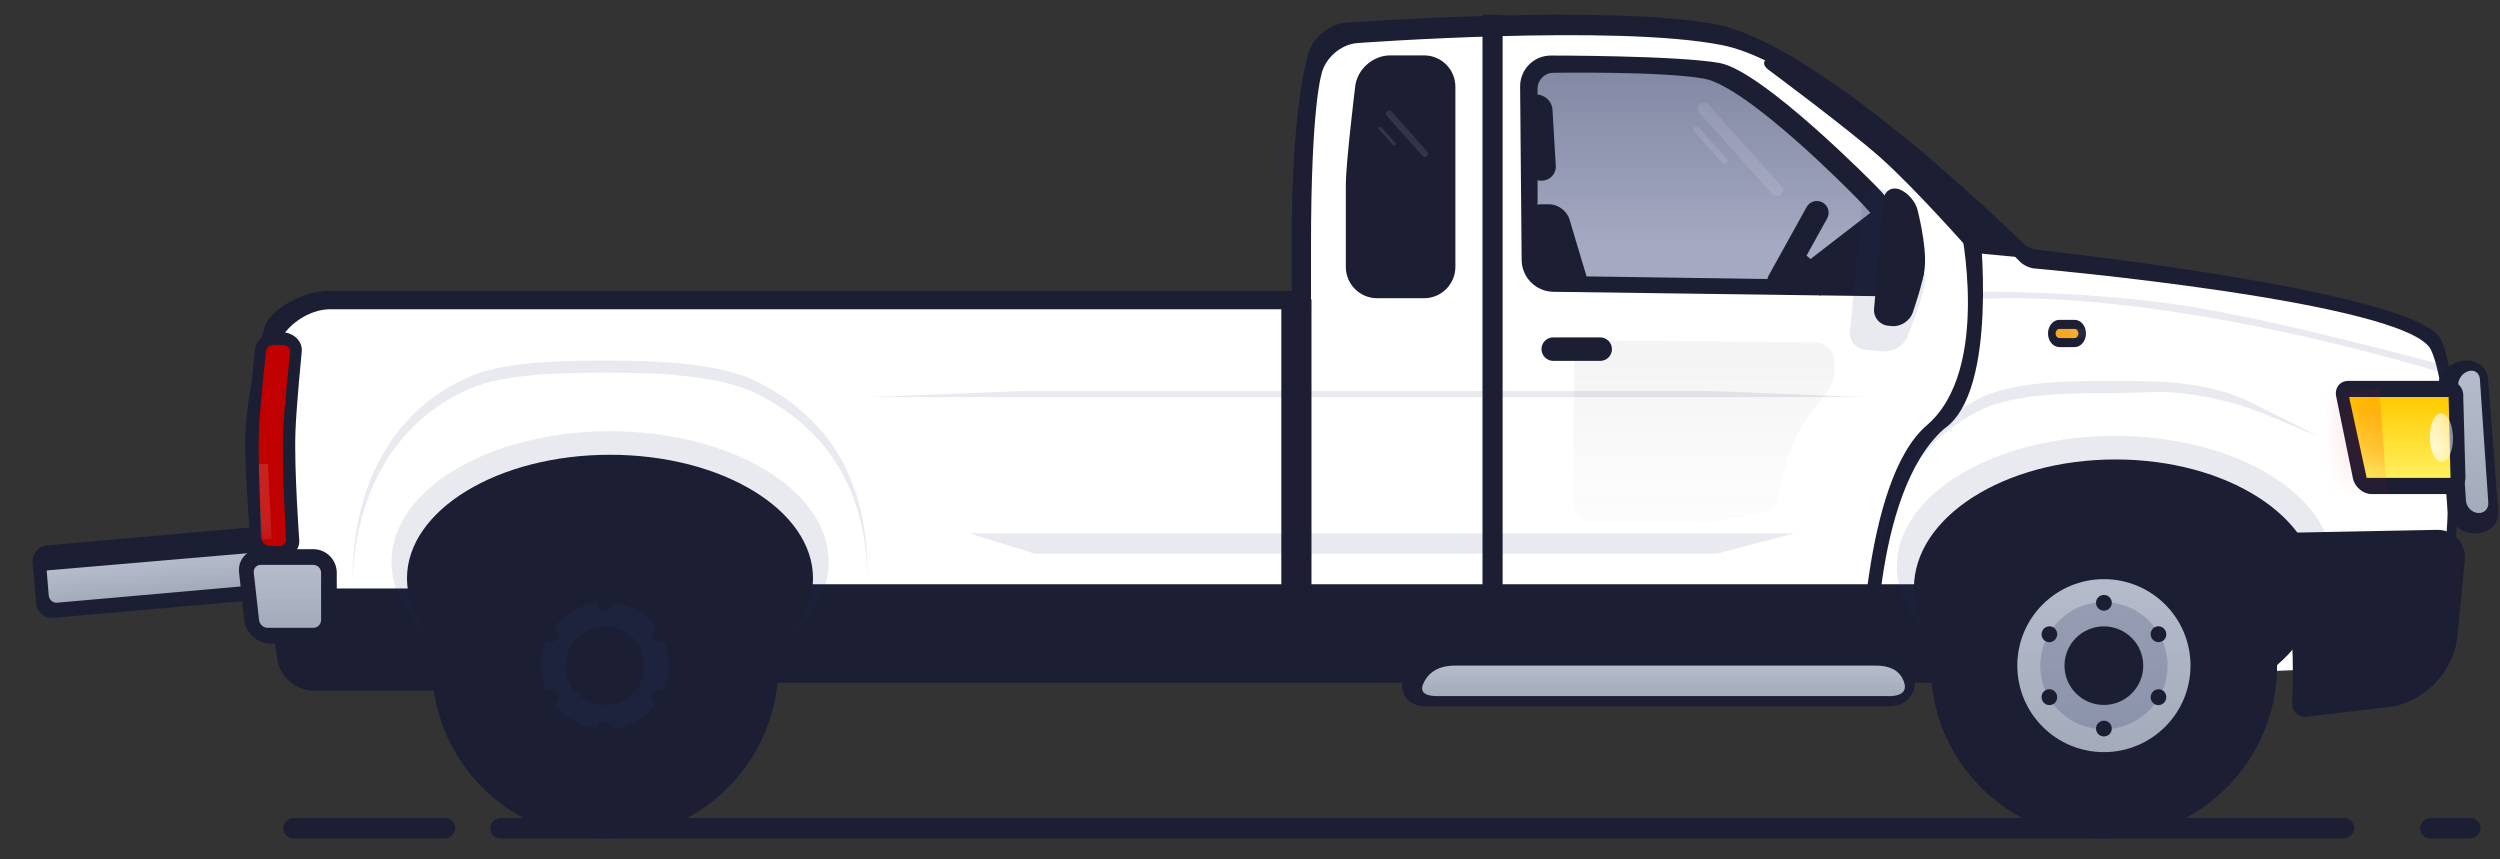 <svg fill="none" height="22" viewBox="0 0 64 22" width="64" xmlns="http://www.w3.org/2000/svg" xmlns:xlink="http://www.w3.org/1999/xlink"><rect x="0" y="0" width="64" height="22" fill="#333333" stroke="none"/><linearGradient id="a"><stop offset="0" stop-color="#a4acbc"/><stop offset=".986" stop-color="#b5bbca"/></linearGradient><linearGradient id="b" gradientUnits="userSpaceOnUse" x1="1.431" x2="1.36" xlink:href="#a" y1="15.389" y2="14.588"/><linearGradient id="c" gradientUnits="userSpaceOnUse" x1="46.964" x2="46.964" y1="13.395" y2="8.708"><stop offset=".012" stop-color="#1c1f34" stop-opacity=".2"/><stop offset="1" stop-color="#1c1f34"/></linearGradient><linearGradient id="d" gradientUnits="userSpaceOnUse" x1="48.037" x2="48.037" y1="1.859" y2="6.402"><stop offset="0" stop-color="#8388a4"/><stop offset=".987" stop-color="#a5a9c1"/></linearGradient><linearGradient id="e" gradientUnits="userSpaceOnUse" x1="62.948" x2="62.948" xlink:href="#a" y1="12.952" y2="9.488"/><linearGradient id="f" gradientUnits="userSpaceOnUse" x1="62.733" x2="62.733" y1="10.164" y2="12.234"><stop offset="0" stop-color="#ffc900"/><stop offset="1" stop-color="#fff15e"/></linearGradient><linearGradient id="g" gradientUnits="userSpaceOnUse" x1="36.713" x2="36.713" xlink:href="#a" y1="17.781" y2="17.039"/><linearGradient id="h" gradientUnits="userSpaceOnUse" x1="8.177" x2="8.177" xlink:href="#a" y1="15.991" y2="14.461"/><linearGradient id="i" gradientUnits="userSpaceOnUse" x1="4.324" x2="4.324" xlink:href="#a" y1="4.208" y2="0"/><mask id="j" height="6" maskUnits="userSpaceOnUse" width="2" x="6" y="8"><path clip-rule="evenodd" d="m7.244 11.112c.021-.622.185-2.11.185-2.11.009-.088-.066-.162-.168-.166l-.247-.009c-.103-.004-.193.065-.203.155 0 0-.163 1.475-.184 2.09-.029.838.078 2.734.078 2.734.005.088.092.163.194.167l.247.009c.103.004.182-.065.177-.154 0 0-.107-1.883-.079-2.715z" fill="#fff" fill-rule="evenodd"/></mask><mask id="k" height="1" maskUnits="userSpaceOnUse" width="2" x="52" y="8"><path clip-rule="evenodd" d="m53.207 8.537c0-.064-.042-.117-.096-.117h-.391c-.053 0-.097.054-.097.117 0 .064.042.117.097.117h.391c.053 0 .096-.054.096-.117z" fill="#fff" fill-rule="evenodd"/></mask><mask id="l" height="3" maskUnits="userSpaceOnUse" width="3" x="60" y="10"><path clip-rule="evenodd" d="m62.685 10.164h-2.548l.45 2.07h2.146z" fill="#fff" fill-rule="evenodd"/></mask><rect fill="#1c1f34" height=".521" rx=".26" transform="matrix(-1 0 0 1 60.27 20.943)" width="47.722"/><rect fill="#1c1f34" height=".521" rx=".26" transform="matrix(-1 0 0 1 11.656 20.943)" width="4.405"/><rect fill="#1c1f34" height=".521" rx=".26" transform="matrix(-1 0 0 1 63.502 20.943)" width="1.545"/><g clip-rule="evenodd" fill-rule="evenodd"><path d="m7.67 13.805c-.02-.228-.211-.396-.428-.377l-6.051.535c-.217.019-.376.219-.356.447l.089 1.032c.02.228.211.396.428.377l6.051-.535c.217-.019.376-.219.356-.447z" fill="#1c1f34"/><path d="m7.832 14.034-6.637.569.052.635c.01.115.104.201.215.191l6.441-.57c.109-.01.189-.109.179-.226l-.035-.408c-.01-.115-.104-.201-.215-.191z" fill="url(#b)"/><path d="m6.573 15.467s-.332-2.919-.291-4.375c.03-1.082.474-2.677.474-2.677.134-.535 1.085-.969 1.637-.969h24.673s0-1.047 0-1.248c0-3.543.417-4.785.417-4.785.099-.431.536-.805.973-.832 0 0 6.785-.492 9.509.051 2.724.543 7.83 5.6 7.83 5.6.079.077.232.149.342.162 0 0 9.771 1.052 10.353 2.299.583 1.247.756 7.207-.582 8.171s-53.8.025-53.8.025c-.769-.014-1.458-.648-1.536-1.422z" fill="#1c1f34"/><path d="m6.97 15.491s-.472-2.907-.431-4.353c.031-1.074.566-2.291.566-2.291.194-.514.796-.93 1.349-.93h25.108s0-1.437 0-1.636c0-3.517.26-4.345.26-4.345.077-.432.497-.806.934-.834 0 0 6.595-.487 9.323.052 2.728.539 7.645 5.557 7.645 5.557.078.078.231.149.341.16 0 0 9.585.849 10.169 2.087.583 1.238.757 6.956-.583 7.913-1.34.957-53.081.025-53.081.025-.771-.014-1.49-.642-1.6-1.402z" fill="#fff"/><path d="m46.952 9.207.01.184c.021.414-.125.581-.685 1.295-.56.714-.807 2.274-.807 2.274-.232.24-1.885.435-2.225.435h-2.367c-.339 0-.612-.268-.609-.601l.03-3.472c.003-.332.28-.606.617-.613l5.553.058c.254-.005.471.192.484.44z" fill="#fff"/><path d="m46.952 9.207.01.184c.021.414-.125.581-.685 1.295-.56.714-.807 2.274-.807 2.274-.232.24-1.885.435-2.225.435h-2.367c-.339 0-.612-.268-.609-.601l.03-3.472c.003-.332.28-.606.617-.613l5.553.058c.254-.005.471.192.484.44z" fill="url(#c)" fill-opacity=".05"/><path d="m62.587 9.36s-4.085-1.127-6.58-1.522c-2.495-.395-5.378-.373-5.378-.373l-.027.195s1.897-.179 5.38.374c3.484.552 6.577 1.522 6.577 1.522z" fill="#242d5f" opacity=".1"/><path d="m43.784 10.01h-17.588l-3.952.155h25.492z" fill="#242d5f" opacity=".1"/><path d="m45.935 13.654h-21.115l1.676.521h17.447z" fill="#242d5f" opacity=".1"/><path d="m48.433 7.587c.665.009.995-.48.735-1.093l-.049-.116c-.216-.51-.707-1.24-1.106-1.628 0 0-2.891-2.946-3.999-3.139-1.108-.193-4.308-.189-4.308-.189-.441-.002-.795.355-.791.798l.039 4.437c.004.443.365.807.809.813z" fill="#1c1f34"/><path d="m48.035 7.184c.663.01.886-.422.501-.961l.175.245c-.322-.45-.902-1.131-1.299-1.517 0 0-2.69-2.746-3.798-2.94-1.108-.193-3.855-.147-3.855-.147-.219.002-.397.183-.397.407v3.984c0 .443.357.808.8.814z" fill="url(#d)"/><path d="m37.258 2.221c0-.444-.359-.803-.802-.803h-.867c-.443 0-.845.355-.896.795 0 0-.24 1.963-.24 2.517v2.103c0 .442.358.801.8.801h1.205c.442 0 .8-.361.8-.803z" fill="#1c1f34"/><g fill="#fff" opacity=".1"><path d="m36.531 3.999c.036-.028.041-.079.01-.114l-.914-1.028c-.03-.034-.084-.039-.12-.01-.036.028-.041.079-.01.114l.914 1.028c.03.034.084.039.12.01z"/><path d="m35.717 3.717c.018-.014.021-.039.006-.056l-.357-.401c-.015-.017-.042-.018-.059-.004-.018.014-.021.039-.006.056l.357.401c.015.017.042.018.06.004z"/></g><g fill="#fff" opacity=".1"><path d="m45.603 4.766-1.857-2.076c-.057-.063-.157-.071-.225-.018-.068.053-.076.149-.021.211l1.857 2.076c.056.063.157.071.225.018.068-.053.076-.149.021-.211z"/><path d="m44.202 4.177c.034-.027.038-.075.01-.106l-.721-.806c-.028-.032-.08-.035-.113-.009-.034.027-.038.075-.01.106l.721.806c.028.032.08.035.113.009z"/></g><path d="m39.764 8.637c-.167 0-.302.134-.302.301 0 .166.136.301.302.301h1.2c.167 0 .302-.134.302-.301 0-.166-.136-.301-.302-.301z" fill="#1c1f34"/><path d="m39.743 2.804c-.013-.212-.196-.384-.41-.384h.115c-.214 0-.387.173-.387.384v1.437c0 .212.172.384.386.384h.018c.213 0 .376-.173.363-.384z" fill="#1c1f34"/><path d="m40.178 5.613c-.064-.212-.294-.384-.517-.384h-.199c-.222 0-.366.178-.324.391l.323 1.614h1.202z" fill="#1c1f34"/><path d="m48.869 6.735c0-.171-.367-.694-.367-.694l-.561-.639-2.631 2.031h3.192s.367-.405.367-.698z" fill="#1c1f34"/><path d="m45.857 7.249-.054.098c-.081.145-.263.196-.408.116-.146-.081-.198-.263-.118-.407l.973-1.757c.081-.145.263-.196.408-.116.146.081.198.263.118.407l-.529.955.659.537-.292.486z" fill="#1c1f34"/><path d="m49.275 7.221c.06-.651-.325-1.768-.325-1.768-.069-.222-.317-.459-.552-.53l-.259-.077c-.236-.071-.444.058-.466.291l-.313 3.367c-.021.231.161.435.406.455l.447.037c.246.02.518-.14.605-.356 0 0 .413-.962.456-1.418z" fill="#242d5f" opacity=".1"/><path d="m49.275 6.83c.049-.556-.186-1.456-.186-1.456-.05-.216-.259-.452-.467-.528l.009.003c-.208-.076-.392.041-.411.261l-.244 2.796c-.019.22.143.414.364.433l.1.009c.221.019.457-.137.526-.346 0 0 .275-.781.309-1.171z" fill="#1c1f34"/><path d="m7.562 11.085c.024-.699.163-2.084.163-2.084.025-.265-.203-.488-.513-.499l-.084-.003c-.309-.011-.58.195-.605.461 0 0-.138 1.37-.161 2.062-.033.943.098 2.767.098 2.767.017.265.281.489.59.5l.084.003c.309.011.544-.196.527-.464 0 0-.131-1.808-.098-2.744z" fill="#1c1f34"/><path d="m7.244 11.112c.021-.622.185-2.11.185-2.11.009-.088-.066-.162-.168-.166l-.247-.009c-.103-.004-.193.065-.203.155 0 0-.163 1.475-.184 2.09-.029.838.078 2.734.078 2.734.005.088.092.163.194.167l.247.009c.103.004.182-.065.177-.154 0 0-.107-1.883-.079-2.715z" fill="#c10000"/></g><g mask="url(#j)"><path clip-rule="evenodd" d="m6.863 11.878-.237.004.049 1.929.279-.005z" fill="#fff" fill-rule="evenodd" opacity=".4"/></g><path clip-rule="evenodd" d="m53.401 8.537c0-.193-.131-.349-.292-.349h-.389c-.161 0-.291.155-.291.349 0 .193.131.349.291.349h.389c.161 0 .292-.155.292-.349z" fill="#1c1f34" fill-rule="evenodd"/><path clip-rule="evenodd" d="m53.207 8.537c0-.064-.042-.117-.096-.117h-.391c-.053 0-.097.054-.097.117 0 .064.042.117.097.117h.391c.053 0 .096-.054.096-.117z" fill="#f5a623" fill-rule="evenodd"/><g mask="url(#k)"><path clip-rule="evenodd" d="m53.401 8.42h-.389v.233h.389z" fill="#fff" fill-rule="evenodd"/></g><path d="m0 0h33.545v2.523h-33.545z" fill="#1c1f34" transform="matrix(-1 0 0 1 51.599 14.957)"/><path clip-rule="evenodd" d="m38.467.377h-.515v16.401h.515z" fill="#1c1f34" fill-rule="evenodd"/><path clip-rule="evenodd" d="m33.574 7.666h-.772v9.633h.772z" fill="#1c1f34" fill-rule="evenodd"/><path clip-rule="evenodd" d="m49.759 10.985c1.436-.959.914-5.262.914-5.262l-.491.035s.81 3.707-.855 5.129-1.704 6.535-1.704 6.535l.391-.028s-.119-4.742 1.746-6.409z" fill="#1c1f34" fill-rule="evenodd"/><path clip-rule="evenodd" d="m52.114 6.625s-1.96-1.962-3.039-2.845c-.869-.711-2.805-1.937-2.805-1.937l-.702-.425-.224.049c-.214.046-.244.191-.072.319 0 0 2.042 1.513 2.877 2.257.908.809 2.33 2.427 2.33 2.427z" fill="#1c1f34" fill-rule="evenodd"/><ellipse cx="5.578" cy="3.345" fill="#242d5f" opacity=".1" rx="5.578" ry="3.345" transform="matrix(-1 0 0 1 59.714 11.158)"/><ellipse cx="5.16" cy="3.294" fill="#1c1f34" rx="5.16" ry="3.294" transform="matrix(-1 0 0 1 59.317 11.762)"/><path clip-rule="evenodd" d="m63.098 14.348c.043-.441-.276-.792-.715-.784l-3.746.073c-.438.009-.658.348-.496.762 0 0 .398.947.475 1.412.132.798.062 2.186.062 2.186-.008.221.161.379.381.352l2.115-.253c.871-.104 1.648-.906 1.734-1.793z" fill="#1c1f34" fill-rule="evenodd"/><path clip-rule="evenodd" d="m57.622 10.301c-1.102-.551-2.42-.551-3.522-.551-1.035 0-2.501.008-3.357.415-1.945.927-2.78 2.956-2.78 5.223.08-2.139.924-4.026 2.78-4.91.856-.408 2.322-.415 3.357-.415 1.103 0 1.398-.149 2.997.238 1.037.251 4.122 1.8.525 0z" fill="#242d5f" fill-rule="evenodd" opacity=".1"/><path clip-rule="evenodd" d="m63.356 13.654c.357.008.626-.246.601-.566l-.263-3.386c-.025-.321-.329-.527-.677-.461l-.015.003c-.349.066-.612.381-.587.701l.242 3.114c.025.321.334.588.691.596z" fill="#1c1f34" fill-rule="evenodd"/><path clip-rule="evenodd" d="m63.438 13.132c.156.014.273-.104.262-.265l-.215-3.16c-.011-.16-.14-.253-.291-.206l-.013.004c-.15.046-.263.214-.252.372l.2 2.942c.011.159.146.299.302.313z" fill="url(#e)" fill-rule="evenodd"/><path clip-rule="evenodd" d="m62.692 9.75h-2.572c-.219 0-.359.181-.313.403l.428 2.092c.046.223.259.403.479.403h1.978c.219 0 .409-.186.424-.412l-.056-2.074c.016-.228-.148-.412-.368-.412z" fill="#1c1f34" fill-rule="evenodd"/><path clip-rule="evenodd" d="m62.685 10.164h-2.548l.45 2.07h2.146z" fill="url(#f)" fill-rule="evenodd"/><g mask="url(#l)"><ellipse cx=".297" cy=".621" fill="#fff" rx=".297" ry=".621" transform="matrix(-1 .018 .017 1 62.787 10.576)"/><path clip-rule="evenodd" d="m59.554 9.957h1.358l.198 2.691h-1.556z" fill="#f00" fill-rule="evenodd" opacity=".2"/></g><path clip-rule="evenodd" d="m49.008 17.315c.089.422-.196.765-.636.765h-11.878c-.44 0-.696-.335-.57-.749l.019-.064c.126-.414.587-.749 1.025-.749h11.075c.44 0 .869.343.958.765z" fill="#1c1f34" fill-rule="evenodd"/><path clip-rule="evenodd" d="m48.338 17.82h-11.539c-.413 0-.453-.168-.335-.374l.018-.032c.118-.207.35-.374.762-.374h10.785c.413 0 .616.171.699.383l.006.016c.083.211.016.383-.398.383z" fill="url(#g)" fill-rule="evenodd"/><path clip-rule="evenodd" d="m6.943 15.86c-.067-.439.236-.796.679-.796h6.594c.442 0 .801.361.801.806v1.004c0 .445-.358.806-.798.806h-6.2c-.441 0-.852-.355-.919-.796z" fill="#1c1f34" fill-rule="evenodd"/><path clip-rule="evenodd" d="m6.12 14.659c-.036-.331.205-.6.536-.6h1.363c.332 0 .602.27.602.603v1.209c0 .333-.269.603-.599.603h-1.105c-.331 0-.628-.268-.664-.6z" fill="#1c1f34" fill-rule="evenodd"/><path clip-rule="evenodd" d="m6.497 14.662c-.012-.111.067-.201.178-.201h1.345c.111 0 .2.091.2.201v1.209c0 .111-.089.201-.198.201h-1.17c-.11 0-.208-.091-.221-.201z" fill="url(#h)" fill-rule="evenodd"/><ellipse cx="15.617" cy="14.384" fill="#242d5f" opacity=".1" rx="5.597" ry="3.345"/><path clip-rule="evenodd" d="m19.403 9.78c-.961-.49-2.601-.551-3.786-.551-1.113 0-2.689.008-3.608.415-2.091.927-2.988 2.956-2.988 5.223.086-2.139.994-4.026 2.988-4.91.92-.408 2.496-.415 3.608-.415 1.185 0 2.825.061 3.786.551 1.899.968 2.73 2.558 2.805 4.609.006-2.204-.811-3.906-2.805-4.922z" fill="#242d5f" fill-rule="evenodd" opacity=".1"/><ellipse cx="15.616" cy="14.806" fill="#1c1f34" rx="5.197" ry="3.164"/><ellipse cx="4.434" cy="4.427" fill="#1c1f34" rx="4.434" ry="4.427" transform="matrix(-1 0 0 1 58.294 12.613)"/><ellipse cx="2.217" cy="2.214" fill="url(#i)" rx="2.217" ry="2.214" transform="matrix(-1 0 0 1 56.077 14.826)"/><ellipse cx="1.629" cy="1.627" fill="#242d5f" opacity=".2" rx="1.629" ry="1.627" transform="matrix(-1 0 0 1 55.489 15.414)"/><ellipse cx="1.008" cy="1.006" fill="#1c1f34" rx="1.008" ry="1.006" transform="matrix(-1 0 0 1 54.867 16.035)"/><ellipse cx=".202" cy=".202" fill="#1c1f34" rx=".202" ry=".202" transform="matrix(-1 0 0 1 54.062 15.23)"/><ellipse cx=".202" cy=".202" fill="#1c1f34" rx=".202" ry=".202" transform="matrix(-1 0 0 1 54.062 18.449)"/><ellipse cx=".204" cy=".2" fill="#1c1f34" rx=".204" ry=".2" transform="matrix(-.496 .868 .864 .504 52.393 15.959)"/><ellipse cx=".204" cy=".2" fill="#1c1f34" rx=".204" ry=".2" transform="matrix(-.496 .868 .864 .504 55.185 17.57)"/><ellipse cx=".204" cy=".2" fill="#1c1f34" rx=".204" ry=".2" transform="matrix(.496 .868 .864 -.504 52.19 17.771)"/><ellipse cx=".204" cy=".2" fill="#1c1f34" rx=".204" ry=".2" transform="matrix(.496 .868 .864 -.504 54.983 16.16)"/><ellipse cx="4.434" cy="4.427" fill="#1c1f34" rx="4.434" ry="4.427" transform="matrix(-1 0 0 1 19.927 12.613)"/><ellipse cx="2.217" cy="2.214" fill="url(#i)" rx="2.217" ry="2.214" transform="matrix(-1 0 0 1 17.71 14.826)"/><ellipse cx="1.629" cy="1.627" fill="#242d5f" opacity=".2" rx="1.629" ry="1.627" transform="matrix(-1 0 0 1 17.122 15.414)"/><ellipse cx="1.008" cy="1.006" fill="#1c1f34" rx="1.008" ry="1.006" transform="matrix(-1 0 0 1 16.5 16.035)"/><ellipse cx=".202" cy=".202" fill="#1c1f34" rx=".202" ry=".202" transform="matrix(-1 0 0 1 15.694 15.23)"/><ellipse cx=".202" cy=".202" fill="#1c1f34" rx=".202" ry=".202" transform="matrix(-1 0 0 1 15.694 18.449)"/><ellipse cx=".204" cy=".2" fill="#1c1f34" rx=".204" ry=".2" transform="matrix(-.496 .868 .864 .504 14.025 15.959)"/><ellipse cx=".204" cy=".2" fill="#1c1f34" rx=".204" ry=".2" transform="matrix(-.496 .868 .864 .504 16.817 17.57)"/><ellipse cx=".204" cy=".2" fill="#1c1f34" rx=".204" ry=".2" transform="matrix(.496 .868 .864 -.504 13.823 17.771)"/><ellipse cx=".204" cy=".2" fill="#1c1f34" rx=".204" ry=".2" transform="matrix(.496 .868 .864 -.504 16.615 16.16)"/></svg>